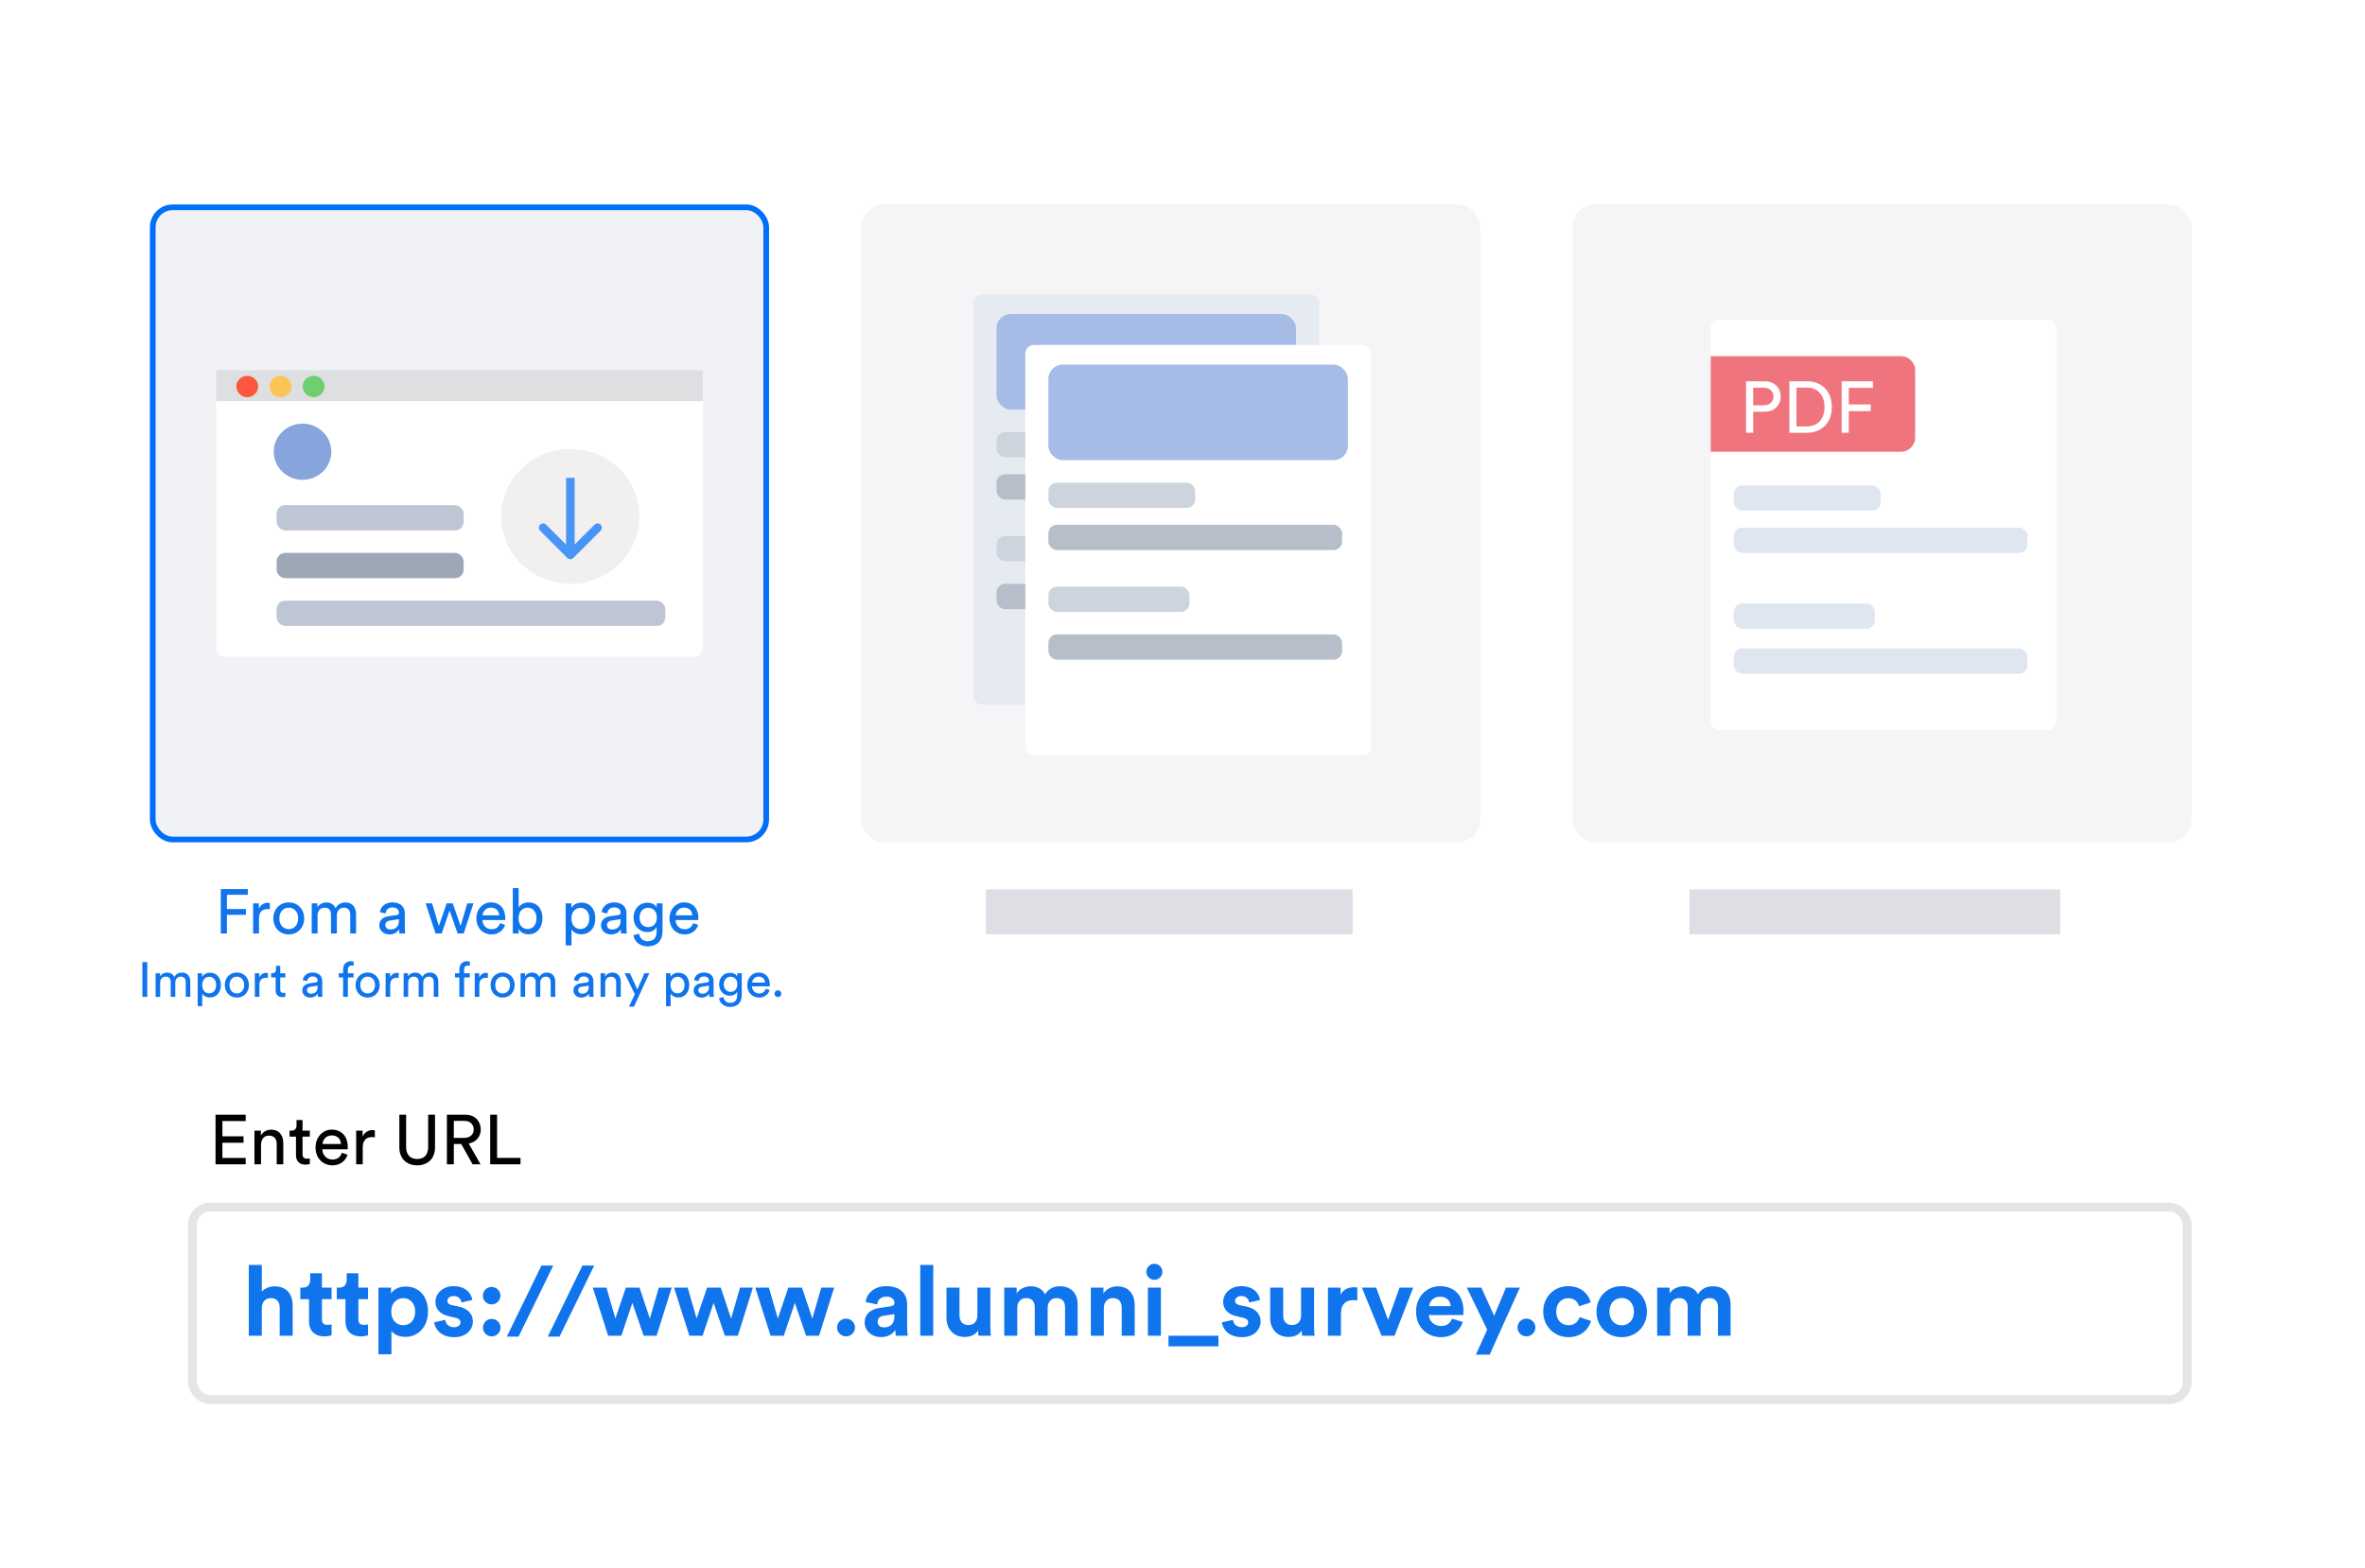 <svg width="300" height="199" viewBox="0 0 300 199" fill="none" xmlns="http://www.w3.org/2000/svg">
<g filter="url(#filter0_d_2_3174)">
<rect x="3.484" y="3.951" width="288.586" height="186.13" fill="white"/>
<g filter="url(#filter1_d_2_3174)">
<rect x="16.997" y="23.924" width="77.816" height="80.218" rx="2.531" fill="#F1F2F6" stroke="#006FF9" stroke-width="0.723"/>
<rect x="25.037" y="47.809" width="61.736" height="33.161" rx="1.085" fill="white"/>
<path d="M86.755 44.599H25.037V48.521H86.772V44.599H86.755Z" fill="#DEDFE0"/>
<path d="M28.981 48.02C29.725 48.02 30.368 47.426 30.368 46.667C30.368 45.94 29.759 45.313 28.981 45.313C28.237 45.313 27.594 45.907 27.594 46.667C27.628 47.426 28.237 48.02 28.981 48.02Z" fill="#FA5640"/>
<path d="M33.209 48.02C33.953 48.02 34.596 47.426 34.596 46.667C34.596 45.94 33.987 45.313 33.209 45.313C32.465 45.313 31.822 45.907 31.822 46.667C31.822 47.426 32.431 48.02 33.209 48.02Z" fill="#FAC555"/>
<path d="M37.403 48.02C38.147 48.02 38.789 47.426 38.789 46.667C38.789 45.94 38.181 45.313 37.403 45.313C36.658 45.313 36.016 45.907 36.016 46.667C36.05 47.426 36.658 48.02 37.403 48.02Z" fill="#6DCF6F"/>
<rect x="32.708" y="61.715" width="23.727" height="3.209" rx="1.085" fill="#BEC6D3"/>
<rect x="32.708" y="73.838" width="49.315" height="3.209" rx="1.085" fill="#BEC6D3"/>
<rect x="32.708" y="67.777" width="23.727" height="3.209" rx="1.085" fill="#9DA8B7"/>
</g>
<ellipse cx="35.996" cy="54.94" rx="3.653" ry="3.566" fill="#88A4DC"/>
<ellipse cx="69.969" cy="63.141" rx="8.767" ry="8.558" fill="#F2EFEF"/>
<path d="M69.585 68.415C69.797 68.626 70.141 68.626 70.353 68.415L73.805 64.962C74.017 64.751 74.017 64.407 73.805 64.195C73.593 63.983 73.249 63.983 73.038 64.195L69.969 67.264L66.9 64.195C66.689 63.983 66.345 63.983 66.133 64.195C65.921 64.407 65.921 64.751 66.133 64.962L69.585 68.415ZM69.427 58.251L69.427 68.031L70.511 68.031L70.511 58.251L69.427 58.251Z" fill="#4994F7"/>
<path d="M26.408 116.069V113.698H28.81V112.967H26.408V111.153H29.057V110.429H25.628V116.069H26.408ZM31.853 112.203C31.813 112.195 31.709 112.179 31.606 112.179C31.216 112.179 30.739 112.322 30.46 112.911V112.243H29.729V116.069H30.476V114.152C30.476 113.309 30.898 112.974 31.526 112.974C31.63 112.974 31.741 112.982 31.853 112.998V112.203ZM34.25 115.52C33.613 115.52 33.056 115.043 33.056 114.152C33.056 113.269 33.613 112.791 34.25 112.791C34.886 112.791 35.443 113.269 35.443 114.152C35.443 115.043 34.886 115.52 34.25 115.52ZM34.25 112.123C33.104 112.123 32.293 112.99 32.293 114.152C32.293 115.321 33.104 116.189 34.25 116.189C35.395 116.189 36.207 115.321 36.207 114.152C36.207 112.99 35.395 112.123 34.25 112.123ZM37.904 116.069V113.762C37.904 113.189 38.262 112.791 38.795 112.791C39.368 112.791 39.606 113.173 39.606 113.667V116.069H40.354V113.754C40.354 113.205 40.712 112.791 41.237 112.791C41.802 112.791 42.049 113.165 42.049 113.667V116.069H42.789V113.587C42.789 112.585 42.136 112.131 41.468 112.131C40.983 112.131 40.489 112.306 40.187 112.855C39.98 112.362 39.519 112.131 39.041 112.131C38.596 112.131 38.119 112.33 37.88 112.752V112.243H37.164V116.069H37.904ZM45.736 115.043C45.736 115.648 46.237 116.189 47.017 116.189C47.701 116.189 48.083 115.823 48.25 115.552C48.25 115.831 48.274 115.974 48.29 116.069H49.022C49.006 115.974 48.974 115.775 48.974 115.441V113.523C48.974 112.776 48.528 112.123 47.383 112.123C46.555 112.123 45.895 112.632 45.815 113.364L46.531 113.531C46.579 113.086 46.873 112.76 47.399 112.76C47.979 112.76 48.226 113.07 48.226 113.444C48.226 113.579 48.162 113.698 47.932 113.73L46.897 113.881C46.237 113.977 45.736 114.359 45.736 115.043ZM47.12 115.56C46.738 115.56 46.5 115.29 46.5 115.003C46.5 114.661 46.738 114.478 47.056 114.43L48.226 114.255V114.43C48.226 115.266 47.733 115.56 47.12 115.56ZM54.284 112.243L53.289 115.123L52.43 112.243H51.611L52.868 116.069H53.656L54.65 113.157L55.668 116.069H56.44L57.681 112.243H56.894L56.05 115.123L55.056 112.243H54.284ZM58.844 113.762C58.876 113.269 59.258 112.784 59.887 112.784C60.563 112.784 60.921 113.213 60.937 113.762H58.844ZM61.048 114.757C60.905 115.186 60.595 115.528 59.974 115.528C59.33 115.528 58.837 115.051 58.821 114.367H61.701C61.709 114.319 61.717 114.224 61.717 114.128C61.717 112.935 61.056 112.123 59.879 112.123C58.916 112.123 58.049 112.943 58.049 114.144C58.049 115.441 58.948 116.189 59.974 116.189C60.865 116.189 61.478 115.656 61.693 114.979L61.048 114.757ZM63.411 116.069V115.512C63.65 115.926 64.087 116.173 64.652 116.173C65.79 116.173 66.434 115.274 66.434 114.136C66.434 113.022 65.838 112.131 64.676 112.131C64.04 112.131 63.594 112.441 63.411 112.784V110.309H62.671V116.069H63.411ZM65.671 114.136C65.671 114.963 65.225 115.504 64.541 115.504C63.88 115.504 63.403 114.963 63.403 114.136C63.403 113.309 63.88 112.791 64.541 112.791C65.233 112.791 65.671 113.309 65.671 114.136ZM70.116 117.581V115.552C70.323 115.894 70.769 116.173 71.357 116.173C72.479 116.173 73.139 115.29 73.139 114.152C73.139 113.038 72.527 112.155 71.381 112.155C70.761 112.155 70.307 112.457 70.1 112.839V112.243H69.376V117.581H70.116ZM72.376 114.152C72.376 114.94 71.938 115.504 71.246 115.504C70.562 115.504 70.108 114.94 70.108 114.152C70.108 113.388 70.562 112.815 71.246 112.815C71.946 112.815 72.376 113.388 72.376 114.152ZM73.854 115.043C73.854 115.648 74.355 116.189 75.135 116.189C75.819 116.189 76.201 115.823 76.368 115.552C76.368 115.831 76.392 115.974 76.408 116.069H77.139C77.124 115.974 77.092 115.775 77.092 115.441V113.523C77.092 112.776 76.646 112.123 75.501 112.123C74.673 112.123 74.013 112.632 73.933 113.364L74.649 113.531C74.697 113.086 74.991 112.76 75.516 112.76C76.097 112.76 76.344 113.07 76.344 113.444C76.344 113.579 76.28 113.698 76.049 113.73L75.015 113.881C74.355 113.977 73.854 114.359 73.854 115.043ZM75.238 115.56C74.856 115.56 74.618 115.29 74.618 115.003C74.618 114.661 74.856 114.478 75.174 114.43L76.344 114.255V114.43C76.344 115.266 75.851 115.56 75.238 115.56ZM77.978 116.276C78.074 117.096 78.79 117.7 79.745 117.7C81.185 117.7 81.662 116.754 81.662 115.783V112.243H80.922V112.776C80.731 112.394 80.333 112.171 79.745 112.171C78.694 112.171 77.986 112.998 77.986 114.033C77.986 115.115 78.726 115.886 79.745 115.886C80.317 115.886 80.731 115.608 80.914 115.258V115.807C80.914 116.634 80.548 117.048 79.745 117.048C79.164 117.048 78.758 116.642 78.702 116.109L77.978 116.276ZM79.856 115.258C79.18 115.258 78.75 114.78 78.75 114.033C78.75 113.293 79.196 112.807 79.856 112.807C80.5 112.807 80.946 113.293 80.946 114.033C80.946 114.773 80.5 115.258 79.856 115.258ZM83.342 113.762C83.374 113.269 83.755 112.784 84.384 112.784C85.06 112.784 85.418 113.213 85.434 113.762H83.342ZM85.546 114.757C85.402 115.186 85.092 115.528 84.471 115.528C83.827 115.528 83.334 115.051 83.318 114.367H86.198C86.206 114.319 86.214 114.224 86.214 114.128C86.214 112.935 85.553 112.123 84.376 112.123C83.413 112.123 82.546 112.943 82.546 114.144C82.546 115.441 83.445 116.189 84.471 116.189C85.362 116.189 85.975 115.656 86.19 114.979L85.546 114.757Z" fill="#1074ED"/>
<path d="M28.787 145.355V144.548H25.832V142.622H28.512V141.806H25.832V139.872H28.787V139.064H24.962V145.355H28.787ZM30.733 142.889C30.733 142.241 31.071 141.717 31.727 141.717C32.472 141.717 32.721 142.196 32.721 142.791V145.355H33.555V142.649C33.555 141.7 33.049 140.963 32.029 140.963C31.532 140.963 31.026 141.167 30.716 141.7V141.087H29.899V145.355H30.733V142.889ZM36 139.739H35.237V140.431C35.237 140.803 35.041 141.087 34.58 141.087H34.349V141.842H35.166V144.184C35.166 144.956 35.627 145.4 36.355 145.4C36.639 145.4 36.852 145.346 36.922 145.32V144.61C36.852 144.628 36.701 144.645 36.594 144.645C36.159 144.645 36 144.45 36 144.06V141.842H36.922V141.087H36V139.739ZM38.534 142.782C38.569 142.232 38.995 141.691 39.696 141.691C40.45 141.691 40.849 142.17 40.867 142.782H38.534ZM40.992 143.891C40.832 144.37 40.486 144.752 39.794 144.752C39.075 144.752 38.525 144.219 38.507 143.456H41.719C41.728 143.403 41.737 143.297 41.737 143.19C41.737 141.859 41 140.954 39.687 140.954C38.614 140.954 37.646 141.868 37.646 143.208C37.646 144.654 38.649 145.488 39.794 145.488C40.787 145.488 41.471 144.894 41.71 144.14L40.992 143.891ZM45.171 141.043C45.126 141.034 45.011 141.016 44.895 141.016C44.461 141.016 43.928 141.176 43.618 141.833V141.087H42.801V145.355H43.636V143.217C43.636 142.276 44.106 141.904 44.807 141.904C44.922 141.904 45.046 141.913 45.171 141.93V141.043ZM50.54 145.488C51.818 145.488 52.803 144.69 52.803 143.208V139.064H51.933V143.181C51.933 144.14 51.428 144.681 50.54 144.681C49.662 144.681 49.138 144.14 49.138 143.181V139.064H48.278V143.208C48.278 144.69 49.263 145.488 50.54 145.488ZM57.567 145.355H58.578L57.079 142.72C58.028 142.543 58.605 141.842 58.605 140.937C58.605 139.898 57.869 139.064 56.68 139.064H54.311V145.355H55.189V142.782H56.13L57.567 145.355ZM55.189 142.001V139.845H56.52C57.23 139.845 57.709 140.271 57.709 140.937C57.709 141.584 57.23 142.001 56.52 142.001H55.189ZM63.646 145.355V144.539H60.674V139.064H59.804V145.355H63.646Z" fill="black"/>
<path d="M16.302 124.108V119.697H15.68V124.108H16.302ZM17.94 124.108V122.304C17.94 121.856 18.22 121.545 18.637 121.545C19.085 121.545 19.272 121.843 19.272 122.229V124.108H19.856V122.298C19.856 121.868 20.136 121.545 20.547 121.545C20.989 121.545 21.181 121.837 21.181 122.229V124.108H21.76V122.167C21.76 121.383 21.25 121.028 20.727 121.028C20.348 121.028 19.962 121.165 19.726 121.595C19.564 121.209 19.203 121.028 18.83 121.028C18.482 121.028 18.108 121.184 17.922 121.514V121.115H17.362V124.108H17.94ZM23.274 125.29V123.704C23.436 123.971 23.785 124.189 24.245 124.189C25.122 124.189 25.639 123.498 25.639 122.609C25.639 121.738 25.16 121.047 24.264 121.047C23.778 121.047 23.424 121.283 23.262 121.582V121.115H22.696V125.29H23.274ZM25.041 122.609C25.041 123.224 24.699 123.666 24.158 123.666C23.623 123.666 23.268 123.224 23.268 122.609C23.268 122.011 23.623 121.563 24.158 121.563C24.705 121.563 25.041 122.011 25.041 122.609ZM27.665 123.679C27.168 123.679 26.732 123.305 26.732 122.609C26.732 121.918 27.168 121.545 27.665 121.545C28.163 121.545 28.599 121.918 28.599 122.609C28.599 123.305 28.163 123.679 27.665 123.679ZM27.665 121.022C26.77 121.022 26.135 121.7 26.135 122.609C26.135 123.523 26.77 124.201 27.665 124.201C28.561 124.201 29.196 123.523 29.196 122.609C29.196 121.7 28.561 121.022 27.665 121.022ZM31.605 121.084C31.574 121.078 31.493 121.066 31.412 121.066C31.107 121.066 30.734 121.178 30.516 121.638V121.115H29.944V124.108H30.529V122.609C30.529 121.949 30.858 121.688 31.35 121.688C31.431 121.688 31.518 121.694 31.605 121.706V121.084ZM33.17 120.17H32.635V120.655C32.635 120.916 32.498 121.115 32.175 121.115H32.013V121.644H32.585V123.287C32.585 123.828 32.909 124.139 33.419 124.139C33.618 124.139 33.767 124.102 33.817 124.083V123.585C33.767 123.598 33.662 123.61 33.587 123.61C33.282 123.61 33.17 123.473 33.17 123.2V121.644H33.817V121.115H33.17V120.17ZM35.967 123.305C35.967 123.778 36.358 124.201 36.968 124.201C37.503 124.201 37.802 123.915 37.932 123.704C37.932 123.921 37.951 124.033 37.964 124.108H38.536C38.523 124.033 38.499 123.878 38.499 123.616V122.117C38.499 121.532 38.15 121.022 37.254 121.022C36.607 121.022 36.091 121.42 36.029 121.993L36.589 122.123C36.626 121.775 36.856 121.52 37.267 121.52C37.721 121.52 37.914 121.762 37.914 122.055C37.914 122.161 37.864 122.254 37.684 122.279L36.875 122.397C36.358 122.472 35.967 122.77 35.967 123.305ZM37.049 123.71C36.75 123.71 36.564 123.498 36.564 123.274C36.564 123.007 36.75 122.864 36.999 122.826L37.914 122.689V122.826C37.914 123.48 37.528 123.71 37.049 123.71ZM42.471 121.644V121.115H41.749V120.643C41.749 120.232 42.016 120.132 42.222 120.132C42.371 120.132 42.446 120.157 42.477 120.17V119.647C42.452 119.629 42.327 119.585 42.128 119.585C41.587 119.585 41.145 119.946 41.145 120.612V121.115H40.592V121.644H41.145V124.108H41.749V121.644H42.471ZM44.258 123.679C43.76 123.679 43.324 123.305 43.324 122.609C43.324 121.918 43.76 121.545 44.258 121.545C44.755 121.545 45.191 121.918 45.191 122.609C45.191 123.305 44.755 123.679 44.258 123.679ZM44.258 121.022C43.362 121.022 42.727 121.7 42.727 122.609C42.727 123.523 43.362 124.201 44.258 124.201C45.153 124.201 45.788 123.523 45.788 122.609C45.788 121.7 45.153 121.022 44.258 121.022ZM48.197 121.084C48.166 121.078 48.085 121.066 48.004 121.066C47.7 121.066 47.326 121.178 47.108 121.638V121.115H46.536V124.108H47.121V122.609C47.121 121.949 47.451 121.688 47.942 121.688C48.023 121.688 48.11 121.694 48.197 121.706V121.084ZM49.399 124.108V122.304C49.399 121.856 49.679 121.545 50.096 121.545C50.544 121.545 50.73 121.843 50.73 122.229V124.108H51.315V122.298C51.315 121.868 51.595 121.545 52.006 121.545C52.448 121.545 52.64 121.837 52.64 122.229V124.108H53.219V122.167C53.219 121.383 52.709 121.028 52.186 121.028C51.807 121.028 51.421 121.165 51.185 121.595C51.023 121.209 50.662 121.028 50.289 121.028C49.94 121.028 49.567 121.184 49.38 121.514V121.115H48.821V124.108H49.399ZM57.216 121.644V121.115H56.494V120.643C56.494 120.232 56.762 120.132 56.967 120.132C57.116 120.132 57.191 120.157 57.222 120.17V119.647C57.197 119.629 57.073 119.585 56.873 119.585C56.332 119.585 55.891 119.946 55.891 120.612V121.115H55.337V121.644H55.891V124.108H56.494V121.644H57.216ZM59.504 121.084C59.473 121.078 59.392 121.066 59.311 121.066C59.006 121.066 58.633 121.178 58.415 121.638V121.115H57.843V124.108H58.428V122.609C58.428 121.949 58.757 121.688 59.249 121.688C59.33 121.688 59.417 121.694 59.504 121.706V121.084ZM61.378 123.679C60.881 123.679 60.445 123.305 60.445 122.609C60.445 121.918 60.881 121.545 61.378 121.545C61.876 121.545 62.312 121.918 62.312 122.609C62.312 123.305 61.876 123.679 61.378 123.679ZM61.378 121.022C60.482 121.022 59.848 121.7 59.848 122.609C59.848 123.523 60.482 124.201 61.378 124.201C62.274 124.201 62.909 123.523 62.909 122.609C62.909 121.7 62.274 121.022 61.378 121.022ZM64.236 124.108V122.304C64.236 121.856 64.515 121.545 64.932 121.545C65.38 121.545 65.567 121.843 65.567 122.229V124.108H66.152V122.298C66.152 121.868 66.432 121.545 66.842 121.545C67.284 121.545 67.477 121.837 67.477 122.229V124.108H68.055V122.167C68.055 121.383 67.545 121.028 67.023 121.028C66.643 121.028 66.257 121.165 66.021 121.595C65.859 121.209 65.498 121.028 65.125 121.028C64.777 121.028 64.403 121.184 64.217 121.514V121.115H63.657V124.108H64.236ZM70.36 123.305C70.36 123.778 70.752 124.201 71.362 124.201C71.897 124.201 72.195 123.915 72.326 123.704C72.326 123.921 72.344 124.033 72.357 124.108H72.929C72.917 124.033 72.892 123.878 72.892 123.616V122.117C72.892 121.532 72.544 121.022 71.648 121.022C71.001 121.022 70.484 121.42 70.422 121.993L70.982 122.123C71.019 121.775 71.249 121.52 71.66 121.52C72.114 121.52 72.307 121.762 72.307 122.055C72.307 122.161 72.257 122.254 72.077 122.279L71.268 122.397C70.752 122.472 70.36 122.77 70.36 123.305ZM71.442 123.71C71.144 123.71 70.957 123.498 70.957 123.274C70.957 123.007 71.144 122.864 71.393 122.826L72.307 122.689V122.826C72.307 123.48 71.921 123.71 71.442 123.71ZM74.388 122.378C74.388 121.924 74.624 121.557 75.085 121.557C75.607 121.557 75.781 121.893 75.781 122.31V124.108H76.366V122.21C76.366 121.545 76.012 121.028 75.296 121.028C74.948 121.028 74.593 121.171 74.375 121.545V121.115H73.803V124.108H74.388V122.378ZM78.043 125.358L79.99 121.115H79.362L78.466 123.181L77.533 121.115H76.861L78.149 123.778L77.402 125.358H78.043ZM82.687 125.29V123.704C82.849 123.971 83.197 124.189 83.657 124.189C84.534 124.189 85.051 123.498 85.051 122.609C85.051 121.738 84.572 121.047 83.676 121.047C83.191 121.047 82.836 121.283 82.674 121.582V121.115H82.108V125.29H82.687ZM84.454 122.609C84.454 123.224 84.111 123.666 83.57 123.666C83.035 123.666 82.68 123.224 82.68 122.609C82.68 122.011 83.035 121.563 83.57 121.563C84.118 121.563 84.454 122.011 84.454 122.609ZM85.609 123.305C85.609 123.778 86.001 124.201 86.611 124.201C87.146 124.201 87.445 123.915 87.575 123.704C87.575 123.921 87.594 124.033 87.606 124.108H88.179C88.166 124.033 88.141 123.878 88.141 123.616V122.117C88.141 121.532 87.793 121.022 86.897 121.022C86.25 121.022 85.734 121.42 85.672 121.993L86.231 122.123C86.269 121.775 86.499 121.52 86.91 121.52C87.364 121.52 87.557 121.762 87.557 122.055C87.557 122.161 87.507 122.254 87.326 122.279L86.518 122.397C86.001 122.472 85.609 122.77 85.609 123.305ZM86.692 123.71C86.393 123.71 86.207 123.498 86.207 123.274C86.207 123.007 86.393 122.864 86.642 122.826L87.557 122.689V122.826C87.557 123.48 87.171 123.71 86.692 123.71ZM88.835 124.27C88.909 124.91 89.469 125.383 90.216 125.383C91.342 125.383 91.715 124.643 91.715 123.884V121.115H91.137V121.532C90.987 121.234 90.676 121.059 90.216 121.059C89.395 121.059 88.841 121.706 88.841 122.515C88.841 123.361 89.419 123.965 90.216 123.965C90.664 123.965 90.987 123.747 91.13 123.473V123.903C91.13 124.55 90.844 124.873 90.216 124.873C89.762 124.873 89.444 124.556 89.401 124.139L88.835 124.27ZM90.303 123.473C89.774 123.473 89.438 123.1 89.438 122.515C89.438 121.937 89.787 121.557 90.303 121.557C90.807 121.557 91.155 121.937 91.155 122.515C91.155 123.094 90.807 123.473 90.303 123.473ZM93.029 122.304C93.054 121.918 93.352 121.539 93.844 121.539C94.373 121.539 94.652 121.874 94.665 122.304H93.029ZM94.752 123.081C94.64 123.417 94.397 123.685 93.912 123.685C93.408 123.685 93.022 123.312 93.01 122.777H95.262C95.268 122.739 95.275 122.665 95.275 122.59C95.275 121.657 94.758 121.022 93.837 121.022C93.085 121.022 92.406 121.663 92.406 122.602C92.406 123.616 93.11 124.201 93.912 124.201C94.609 124.201 95.088 123.784 95.256 123.256L94.752 123.081ZM95.868 123.71C95.868 123.952 96.054 124.139 96.297 124.139C96.54 124.139 96.733 123.952 96.733 123.71C96.733 123.467 96.54 123.274 96.297 123.274C96.054 123.274 95.868 123.467 95.868 123.71Z" fill="#1074ED"/>
<g opacity="0.75">
<rect x="106.864" y="23.563" width="78.539" height="80.942" rx="2.893" fill="#F1F2F6"/>
<rect x="121.11" y="34.972" width="43.836" height="52.059" rx="1.085" fill="#DEE4EC"/>
<rect x="124.034" y="37.468" width="37.991" height="12.123" rx="1.808" fill="#88A4DC"/>
<rect x="124.033" y="52.444" width="18.63" height="3.209" rx="1.085" fill="#BEC6D3"/>
<rect x="124.033" y="65.637" width="17.9" height="3.209" rx="1.085" fill="#BEC6D3"/>
<rect x="124.033" y="57.792" width="37.26" height="3.209" rx="1.085" fill="#9DA8B7"/>
<rect x="124.033" y="71.698" width="37.26" height="3.209" rx="1.085" fill="#9DA8B7"/>
<rect x="127.686" y="41.391" width="43.836" height="52.059" rx="1.085" fill="white"/>
<rect x="130.609" y="43.886" width="37.991" height="12.123" rx="1.808" fill="#88A4DC"/>
<rect x="130.608" y="58.862" width="18.63" height="3.209" rx="1.085" fill="#BEC6D3"/>
<rect x="130.608" y="72.055" width="17.9" height="3.209" rx="1.085" fill="#BEC6D3"/>
<rect x="130.608" y="64.211" width="37.26" height="3.209" rx="1.085" fill="#9DA8B7"/>
<rect x="130.608" y="78.117" width="37.26" height="3.209" rx="1.085" fill="#9DA8B7"/>
<rect x="197.093" y="23.562" width="78.539" height="80.942" rx="2.893" fill="#F1F2F6"/>
<rect x="214.628" y="38.182" width="43.836" height="52.059" rx="1.085" fill="white"/>
<path fill-rule="evenodd" clip-rule="evenodd" d="M214.627 54.941H238.755C239.754 54.941 240.563 54.131 240.563 53.133V44.626C240.563 43.627 239.754 42.817 238.755 42.817H214.627V54.941Z" fill="#EB4551"/>
<path d="M220.011 49.05V46.812H221.319C222.102 46.812 222.581 47.254 222.581 47.944C222.581 48.617 222.102 49.05 221.319 49.05H220.011ZM221.485 49.86C222.691 49.86 223.502 49.04 223.502 47.935C223.502 46.839 222.691 46.001 221.485 46.001H219.109V52.531H220.011V49.86H221.485ZM225.506 51.73V46.803H226.86C228.067 46.803 229.061 47.631 229.061 49.28C229.061 50.919 228.048 51.73 226.842 51.73H225.506ZM226.869 52.531C228.527 52.531 229.991 51.416 229.991 49.28C229.991 47.134 228.546 46.001 226.888 46.001H224.604V52.531H226.869ZM232.135 52.531V49.786H234.916V48.939H232.135V46.839H235.201V46.001H231.232V52.531H232.135Z" fill="white"/>
<rect x="217.549" y="59.219" width="18.63" height="3.209" rx="1.085" fill="#D5DEE9"/>
<rect x="217.549" y="74.195" width="17.9" height="3.209" rx="1.085" fill="#D5DEE9"/>
<rect x="217.549" y="64.568" width="37.26" height="3.209" rx="1.085" fill="#D5DEE9"/>
<rect x="217.549" y="79.9" width="37.26" height="3.209" rx="1.085" fill="#D5DEE9"/>
<g opacity="0.5">
<rect x="122.672" y="110.473" width="46.539" height="5.705" fill="#A8AABB"/>
</g>
<g opacity="0.5">
<rect x="211.931" y="110.473" width="47.021" height="5.705" fill="#A8AABB"/>
</g>
</g>
<rect x="22.033" y="150.779" width="253.035" height="24.436" rx="2.254" stroke="#E5E5E5" stroke-width="1.127"/>
<path d="M30.831 163.522C30.868 162.852 31.277 162.331 31.972 162.331C32.765 162.331 33.1 162.864 33.1 163.546V167.105H34.749V163.261C34.749 161.922 34.03 160.843 32.48 160.843C31.897 160.843 31.228 161.042 30.831 161.513V158.128H29.182V167.105H30.831V163.522ZM38.456 159.182H36.968V160.037C36.968 160.583 36.671 161.005 36.026 161.005H35.716V162.468H36.82V165.307C36.82 166.485 37.564 167.192 38.754 167.192C39.237 167.192 39.535 167.105 39.684 167.043V165.679C39.597 165.704 39.374 165.729 39.175 165.729C38.704 165.729 38.456 165.555 38.456 165.022V162.468H39.684V161.005H38.456V159.182ZM43.082 159.182H41.594V160.037C41.594 160.583 41.296 161.005 40.652 161.005H40.342V162.468H41.445V165.307C41.445 166.485 42.189 167.192 43.38 167.192C43.863 167.192 44.161 167.105 44.309 167.043V165.679C44.223 165.704 43.999 165.729 43.801 165.729C43.33 165.729 43.082 165.555 43.082 165.022V162.468H44.309V161.005H43.082V159.182ZM47.275 169.461V166.51C47.572 166.919 48.192 167.254 49.035 167.254C50.759 167.254 51.912 165.89 51.912 164.042C51.912 162.232 50.883 160.868 49.097 160.868C48.18 160.868 47.498 161.277 47.225 161.748V161.005H45.626V169.461H47.275ZM50.288 164.055C50.288 165.146 49.618 165.778 48.775 165.778C47.932 165.778 47.25 165.133 47.25 164.055C47.25 162.976 47.932 162.344 48.775 162.344C49.618 162.344 50.288 162.976 50.288 164.055ZM52.697 165.406C52.771 166.101 53.404 167.291 55.239 167.291C56.838 167.291 57.607 166.274 57.607 165.282C57.607 164.39 56.999 163.658 55.797 163.41L54.929 163.224C54.594 163.162 54.371 162.976 54.371 162.678C54.371 162.331 54.718 162.071 55.152 162.071C55.846 162.071 56.107 162.53 56.156 162.889L57.533 162.579C57.458 161.922 56.876 160.819 55.14 160.819C53.825 160.819 52.858 161.724 52.858 162.815C52.858 163.67 53.391 164.377 54.569 164.638L55.375 164.824C55.846 164.923 56.032 165.146 56.032 165.419C56.032 165.741 55.772 166.026 55.226 166.026C54.507 166.026 54.148 165.58 54.11 165.096L52.697 165.406ZM58.883 166.088C58.883 166.696 59.379 167.192 59.987 167.192C60.607 167.192 61.115 166.696 61.115 166.088C61.115 165.468 60.607 164.972 59.987 164.972C59.379 164.972 58.883 165.468 58.883 166.088ZM58.871 162.034C58.871 162.641 59.367 163.137 59.975 163.137C60.594 163.137 61.103 162.641 61.103 162.034C61.103 161.414 60.594 160.918 59.975 160.918C59.367 160.918 58.871 161.414 58.871 162.034ZM67.805 158.202H66.305L61.915 167.217H63.403L67.805 158.202ZM73 158.202H71.499L67.11 167.217H68.598L73 158.202ZM77.008 161.005L75.681 164.923L74.553 161.005H72.817L74.763 167.105H76.437L77.838 162.939L79.264 167.105H80.913L82.823 161.005H81.186L80.058 164.935L78.744 161.005H77.008ZM87.312 161.005L85.986 164.923L84.857 161.005H83.121L85.068 167.105H86.742L88.143 162.939L89.569 167.105H91.218L93.127 161.005H91.491L90.362 164.935L89.048 161.005H87.312ZM97.617 161.005L96.29 164.923L95.162 161.005H93.426L95.372 167.105H97.046L98.448 162.939L99.873 167.105H101.522L103.432 161.005H101.795L100.667 164.935L99.353 161.005H97.617ZM103.806 166.063C103.806 166.683 104.314 167.192 104.934 167.192C105.567 167.192 106.075 166.683 106.075 166.063C106.075 165.443 105.567 164.935 104.934 164.935C104.314 164.935 103.806 165.443 103.806 166.063ZM107.299 165.443C107.299 166.398 108.092 167.279 109.394 167.279C110.299 167.279 110.882 166.857 111.192 166.373C111.192 166.609 111.217 166.944 111.254 167.105H112.767C112.73 166.894 112.692 166.46 112.692 166.138V163.137C112.692 161.91 111.973 160.819 110.039 160.819C108.402 160.819 107.522 161.872 107.423 162.827L108.886 163.137C108.935 162.604 109.332 162.145 110.051 162.145C110.746 162.145 111.08 162.505 111.08 162.939C111.08 163.15 110.969 163.323 110.622 163.373L109.121 163.596C108.105 163.745 107.299 164.352 107.299 165.443ZM109.741 166.051C109.208 166.051 108.948 165.704 108.948 165.344C108.948 164.873 109.283 164.638 109.704 164.576L111.08 164.365V164.638C111.08 165.716 110.436 166.051 109.741 166.051ZM116.004 167.105V158.128H114.355V167.105H116.004ZM121.738 167.105H123.312C123.288 166.894 123.25 166.473 123.25 166.001V161.005H121.601V164.551C121.601 165.257 121.18 165.753 120.448 165.753C119.679 165.753 119.332 165.208 119.332 164.526V161.005H117.683V164.861C117.683 166.187 118.526 167.266 120.002 167.266C120.647 167.266 121.353 167.018 121.688 166.448C121.688 166.696 121.713 166.981 121.738 167.105ZM126.659 167.105V163.534C126.659 162.864 127.081 162.331 127.8 162.331C128.544 162.331 128.879 162.827 128.879 163.484V167.105H130.516V163.534C130.516 162.877 130.937 162.331 131.644 162.331C132.4 162.331 132.723 162.827 132.723 163.484V167.105H134.322V163.15C134.322 161.513 133.243 160.831 132.115 160.831C131.309 160.831 130.664 161.104 130.181 161.848C129.871 161.19 129.201 160.831 128.371 160.831C127.701 160.831 126.92 161.153 126.585 161.748V161.005H125.01V167.105H126.659ZM137.642 163.596C137.642 162.889 138.064 162.331 138.783 162.331C139.576 162.331 139.911 162.864 139.911 163.546V167.105H141.56V163.261C141.56 161.922 140.866 160.843 139.353 160.843C138.696 160.843 137.964 161.129 137.592 161.761V161.005H135.993V167.105H137.642V163.596ZM144.883 167.105V161.005H143.234V167.105H144.883ZM143.036 159.008C143.036 159.554 143.494 160.013 144.052 160.013C144.623 160.013 145.069 159.554 145.069 159.008C145.069 158.438 144.623 157.979 144.052 157.979C143.494 157.979 143.036 158.438 143.036 159.008ZM152.179 168.457V167.105H145.843V168.457H152.179ZM152.618 165.406C152.693 166.101 153.325 167.291 155.16 167.291C156.76 167.291 157.528 166.274 157.528 165.282C157.528 164.39 156.921 163.658 155.718 163.41L154.85 163.224C154.515 163.162 154.292 162.976 154.292 162.678C154.292 162.331 154.639 162.071 155.073 162.071C155.768 162.071 156.028 162.53 156.078 162.889L157.454 162.579C157.379 161.922 156.797 160.819 155.061 160.819C153.746 160.819 152.779 161.724 152.779 162.815C152.779 163.67 153.312 164.377 154.49 164.638L155.296 164.824C155.768 164.923 155.954 165.146 155.954 165.419C155.954 165.741 155.693 166.026 155.148 166.026C154.428 166.026 154.069 165.58 154.032 165.096L152.618 165.406ZM162.798 167.105H164.373C164.348 166.894 164.311 166.473 164.311 166.001V161.005H162.662V164.551C162.662 165.257 162.24 165.753 161.509 165.753C160.74 165.753 160.393 165.208 160.393 164.526V161.005H158.744V164.861C158.744 166.187 159.587 167.266 161.062 167.266C161.707 167.266 162.414 167.018 162.749 166.448C162.749 166.696 162.774 166.981 162.798 167.105ZM169.791 160.98C169.667 160.967 169.543 160.955 169.406 160.955C168.886 160.955 168.043 161.104 167.671 161.91V161.005H166.071V167.105H167.72V164.315C167.72 163.001 168.452 162.592 169.295 162.592C169.444 162.592 169.605 162.604 169.791 162.641V160.98ZM176.886 161.005H175.15L173.699 165.096L172.186 161.005H170.376L172.868 167.105H174.517L176.886 161.005ZM178.91 163.36C178.947 162.802 179.419 162.158 180.274 162.158C181.217 162.158 181.613 162.753 181.638 163.36H178.91ZM181.799 164.947C181.601 165.493 181.179 165.877 180.411 165.877C179.592 165.877 178.91 165.295 178.873 164.489H183.238C183.238 164.464 183.262 164.216 183.262 163.98C183.262 162.021 182.134 160.819 180.249 160.819C178.687 160.819 177.249 162.083 177.249 164.03C177.249 166.088 178.724 167.291 180.398 167.291C181.898 167.291 182.866 166.411 183.176 165.357L181.799 164.947ZM186.584 169.51L190.416 161.005H188.655L187.155 164.576L185.53 161.005H183.683L186.274 166.336L184.836 169.51H186.584ZM190.117 166.063C190.117 166.683 190.625 167.192 191.245 167.192C191.878 167.192 192.386 166.683 192.386 166.063C192.386 165.443 191.878 164.935 191.245 164.935C190.625 164.935 190.117 165.443 190.117 166.063ZM196.577 162.344C197.395 162.344 197.779 162.864 197.928 163.373L199.404 162.877C199.143 161.848 198.201 160.819 196.539 160.819C194.766 160.819 193.378 162.17 193.378 164.055C193.378 165.927 194.791 167.291 196.589 167.291C198.213 167.291 199.168 166.249 199.441 165.233L197.99 164.749C197.854 165.22 197.432 165.778 196.589 165.778C195.746 165.778 195.027 165.158 195.027 164.055C195.027 162.951 195.733 162.344 196.577 162.344ZM203.333 165.791C202.527 165.791 201.783 165.195 201.783 164.055C201.783 162.902 202.527 162.319 203.333 162.319C204.139 162.319 204.883 162.902 204.883 164.055C204.883 165.208 204.139 165.791 203.333 165.791ZM203.333 160.819C201.511 160.819 200.134 162.17 200.134 164.055C200.134 165.927 201.511 167.291 203.333 167.291C205.156 167.291 206.532 165.927 206.532 164.055C206.532 162.17 205.156 160.819 203.333 160.819ZM209.483 167.105V163.534C209.483 162.864 209.905 162.331 210.624 162.331C211.368 162.331 211.703 162.827 211.703 163.484V167.105H213.339V163.534C213.339 162.877 213.761 162.331 214.468 162.331C215.224 162.331 215.546 162.827 215.546 163.484V167.105H217.146V163.15C217.146 161.513 216.067 160.831 214.939 160.831C214.133 160.831 213.488 161.104 213.005 161.848C212.695 161.19 212.025 160.831 211.194 160.831C210.525 160.831 209.744 161.153 209.409 161.748V161.005H207.834V167.105H209.483Z" fill="#1074ED"/>
</g>
<defs>
<filter id="filter0_d_2_3174" x="0.313" y="0.779" width="299.687" height="197.232" filterUnits="userSpaceOnUse" color-interpolation-filters="sRGB">
<feFlood flood-opacity="0" result="BackgroundImageFix"/>
<feColorMatrix in="SourceAlpha" type="matrix" values="0 0 0 0 0 0 0 0 0 0 0 0 0 0 0 0 0 0 127 0" result="hardAlpha"/>
<feOffset dx="2.379" dy="2.379"/>
<feGaussianBlur stdDeviation="2.775"/>
<feColorMatrix type="matrix" values="0 0 0 0 0 0 0 0 0 0 0 0 0 0 0 0 0 0 0.25 0"/>
<feBlend mode="normal" in2="BackgroundImageFix" result="effect1_dropShadow_2_3174"/>
<feBlend mode="normal" in="SourceGraphic" in2="effect1_dropShadow_2_3174" result="shape"/>
</filter>
<filter id="filter1_d_2_3174" x="9.403" y="16.329" width="93.004" height="95.407" filterUnits="userSpaceOnUse" color-interpolation-filters="sRGB">
<feFlood flood-opacity="0" result="BackgroundImageFix"/>
<feColorMatrix in="SourceAlpha" type="matrix" values="0 0 0 0 0 0 0 0 0 0 0 0 0 0 0 0 0 0 127 0" result="hardAlpha"/>
<feOffset/>
<feGaussianBlur stdDeviation="3.616"/>
<feColorMatrix type="matrix" values="0 0 0 0 0 0 0 0 0 0 0 0 0 0 0 0 0 0 0.25 0"/>
<feBlend mode="normal" in2="BackgroundImageFix" result="effect1_dropShadow_2_3174"/>
<feBlend mode="normal" in="SourceGraphic" in2="effect1_dropShadow_2_3174" result="shape"/>
</filter>
</defs>
</svg>
